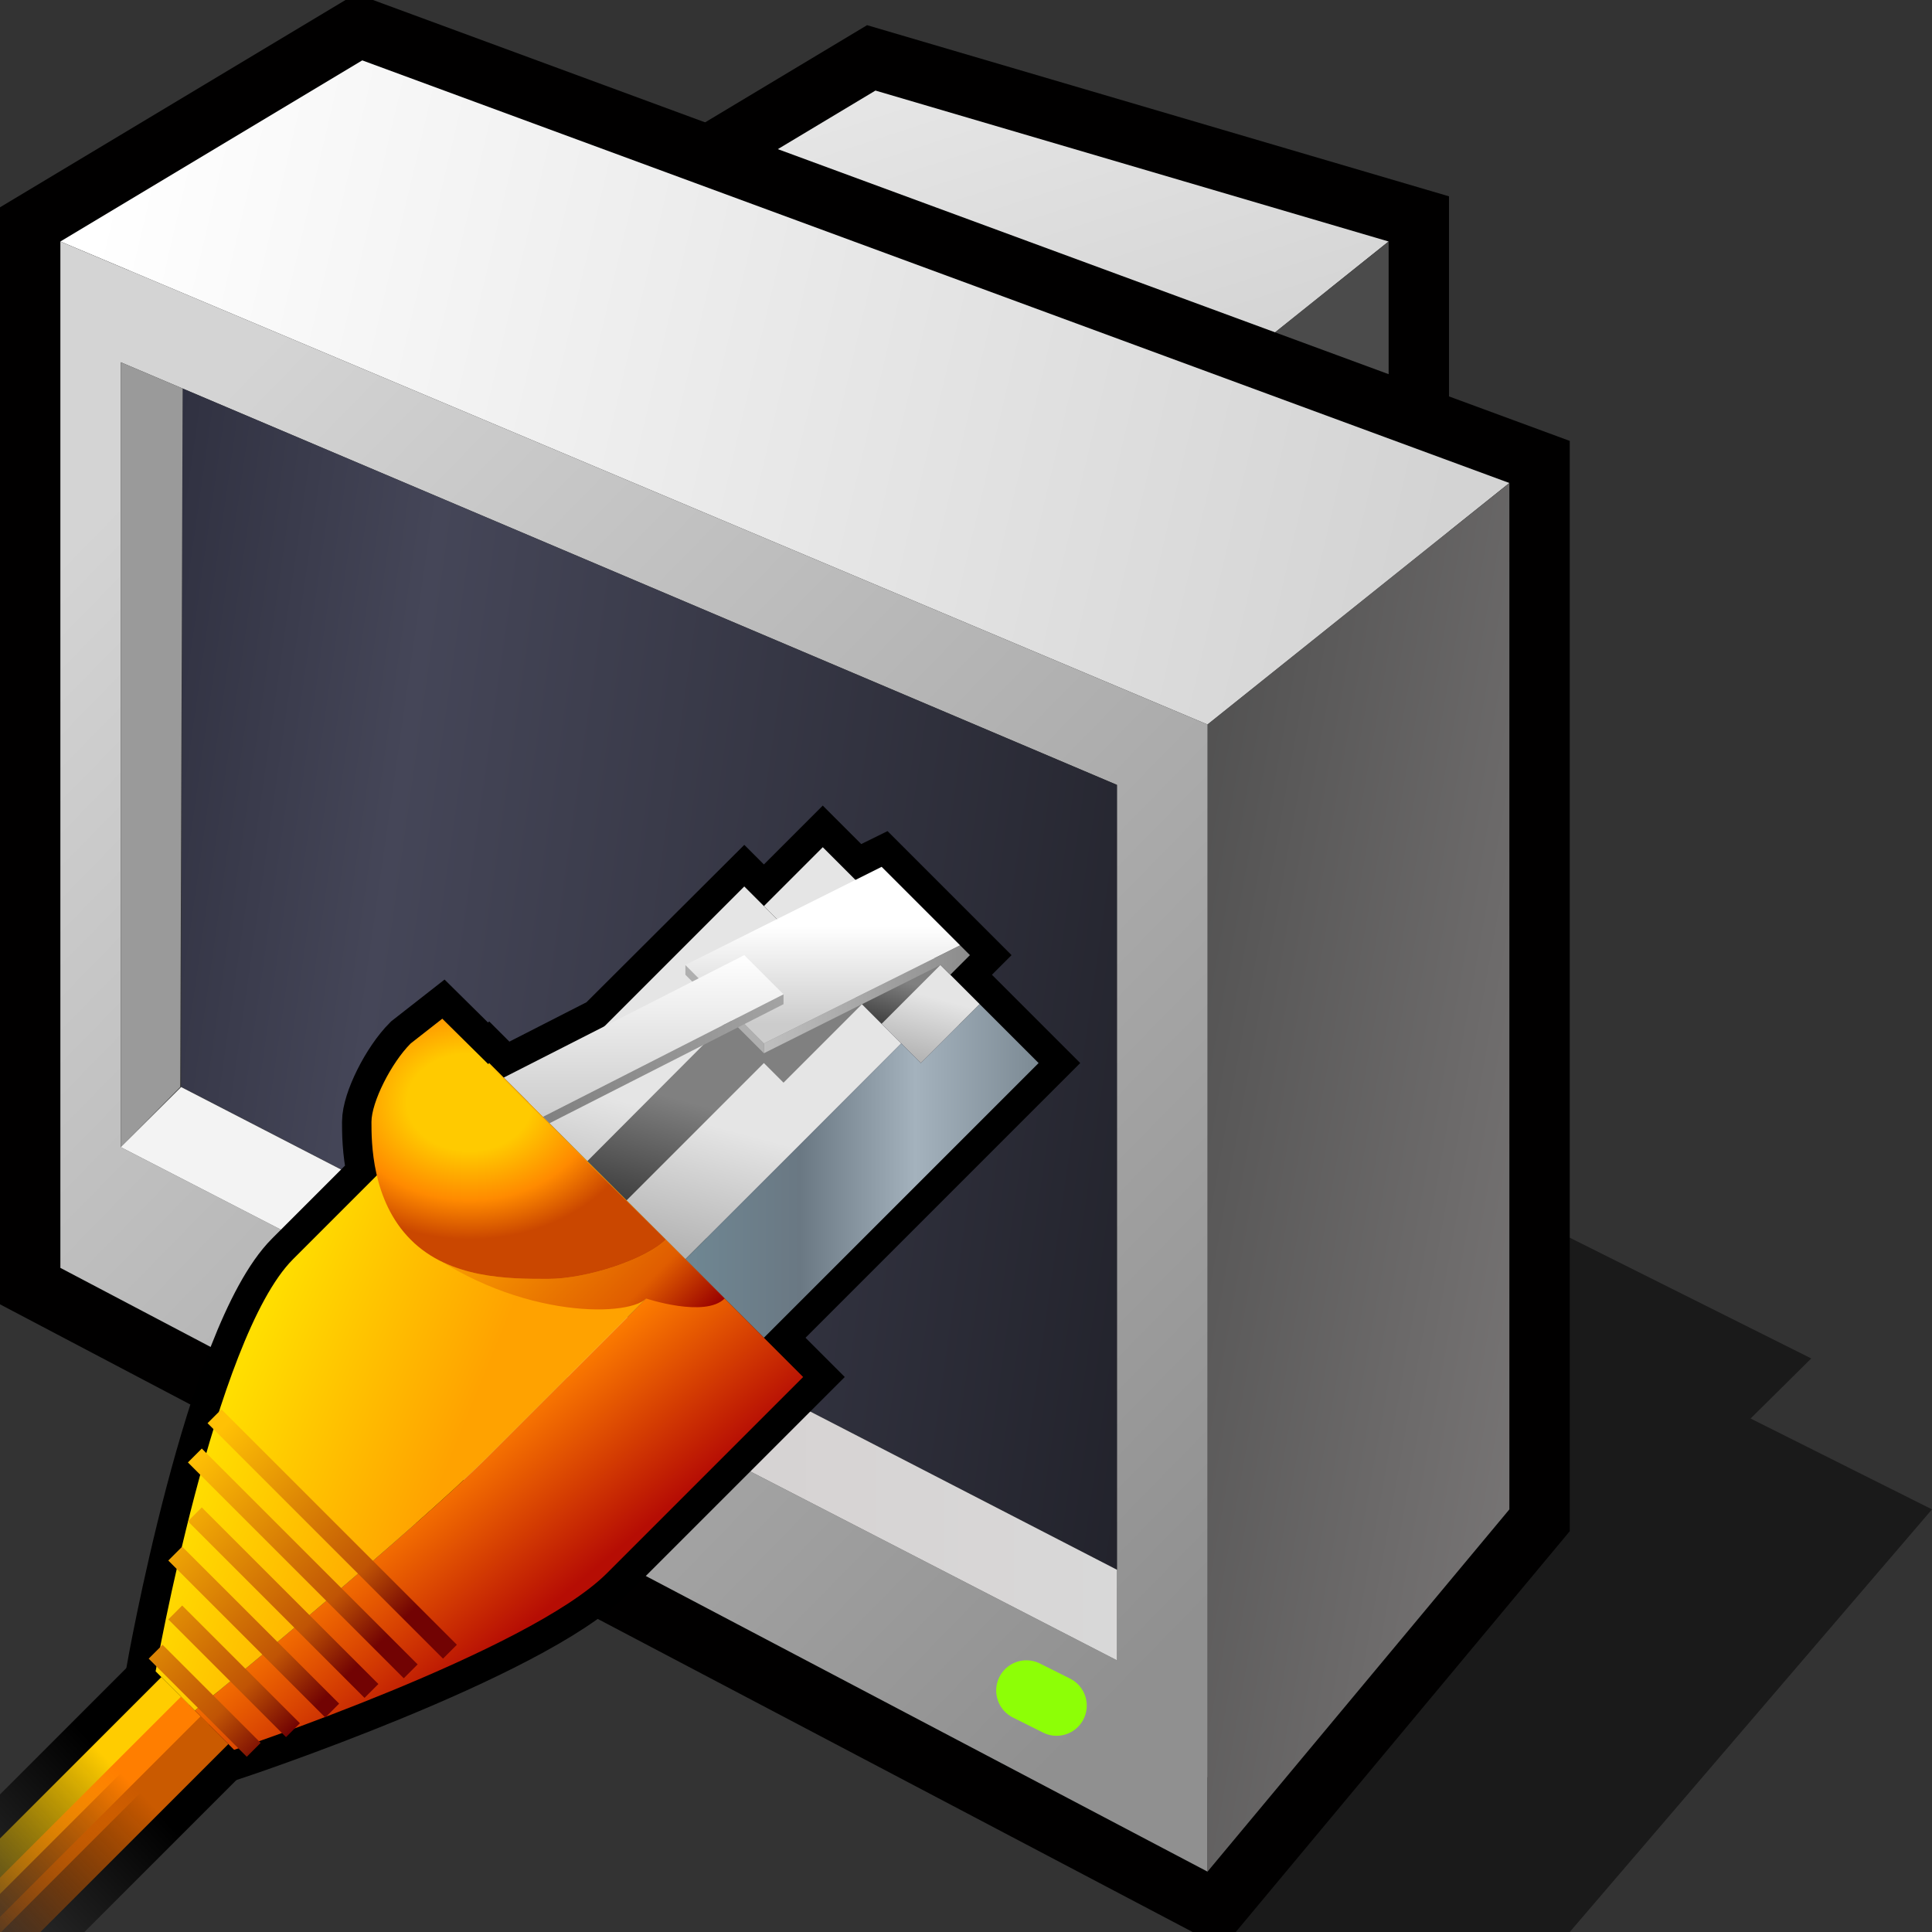 <?xml version="1.0" encoding="UTF-8" standalone="no"?>
<svg
   xmlns:dc="http://purl.org/dc/elements/1.1/"
   xmlns:cc="http://creativecommons.org/ns#"
   xmlns:rdf="http://www.w3.org/1999/02/22-rdf-syntax-ns#"
   xmlns:svg="http://www.w3.org/2000/svg"
   xmlns="http://www.w3.org/2000/svg"
   xmlns:xlink="http://www.w3.org/1999/xlink"
   xmlns:sodipodi="http://sodipodi.sourceforge.net/DTD/sodipodi-0.dtd"
   xmlns:inkscape="http://www.inkscape.org/namespaces/inkscape"
   version="1.1"
   width="64"
   height="64"
   color-interpolation="linearRGB"
   id="svg2"
   inkscape:version="0.48.3.1 r9886"
   sodipodi:docname="video-display.svg">
  <rect width="100%" height="100%" fill="#333333" stroke="none"/>
  <defs
     id="defs71">
    <linearGradient
       id="gradient0-5"
       gradientUnits="userSpaceOnUse"
       x1="26.27"
       y1="65.97"
       x2="17.69"
       y2="74.07">
      <stop
         offset="0"
         stop-color="#000000"
         id="stop7" />
      <stop
         offset="1"
         stop-color="#000000"
         stop-opacity="0"
         id="stop9" />
    </linearGradient>
    <linearGradient
       id="gradient1-4"
       gradientUnits="userSpaceOnUse"
       x1="26.27"
       y1="65.97"
       x2="17.69"
       y2="74.07">
      <stop
         offset="0"
         stop-color="#ffcc00"
         id="stop18" />
      <stop
         offset="1"
         stop-color="#ffcc00"
         stop-opacity="0"
         id="stop20" />
    </linearGradient>
    <linearGradient
       id="gradient2-9"
       gradientUnits="userSpaceOnUse"
       x1="26.27"
       y1="65.97"
       x2="17.69"
       y2="74.07">
      <stop
         offset="0"
         stop-color="#ff7e00"
         id="stop25" />
      <stop
         offset="1"
         stop-color="#ff7e00"
         stop-opacity="0"
         id="stop27" />
    </linearGradient>
    <linearGradient
       id="gradient3-5"
       gradientUnits="userSpaceOnUse"
       x1="26.27"
       y1="65.97"
       x2="17.69"
       y2="74.07">
      <stop
         offset="0"
         stop-color="#ca5a00"
         id="stop32" />
      <stop
         offset="1"
         stop-color="#ca5a00"
         stop-opacity="0"
         id="stop34" />
    </linearGradient>
    <linearGradient
       id="gradient4-2"
       gradientUnits="userSpaceOnUse"
       x1="41.02"
       y1="25.73"
       x2="42.82"
       y2="19.01">
      <stop
         offset="0"
         stop-color="#b2b2b2"
         id="stop39" />
      <stop
         offset="1"
         stop-color="#e5e5e5"
         id="stop41" />
    </linearGradient>
    <linearGradient
       id="gradient5-5"
       gradientUnits="userSpaceOnUse"
       x1="50.29"
       y1="15"
       x2="51.17"
       y2="11.72">
      <stop
         offset="0"
         stop-color="#b2b2b2"
         id="stop46" />
      <stop
         offset="1"
         stop-color="#e5e5e5"
         id="stop48" />
    </linearGradient>
    <linearGradient
       id="gradient6-0"
       gradientUnits="userSpaceOnUse"
       x1="42"
       y1="21.5"
       x2="60"
       y2="21.5">
      <stop
         offset="0"
         stop-color="#6f8793"
         id="stop53" />
      <stop
         offset="0.325"
         stop-color="#6a7883"
         id="stop55" />
      <stop
         offset="0.651"
         stop-color="#a4b2bd"
         id="stop57" />
      <stop
         offset="1"
         stop-color="#7c8a94"
         id="stop59-5" />
    </linearGradient>
    <linearGradient
       id="gradient7"
       gradientUnits="userSpaceOnUse"
       x1="50.65"
       y1="13.64"
       x2="51.27"
       y2="11.35">
      <stop
         offset="0"
         stop-color="#404040"
         id="stop64" />
      <stop
         offset="1"
         stop-color="#808080"
         id="stop66" />
    </linearGradient>
    <linearGradient
       id="gradient8"
       gradientUnits="userSpaceOnUse"
       x1="42.16"
       y1="23.84"
       x2="43.63"
       y2="18.37">
      <stop
         offset="0"
         stop-color="#404040"
         id="stop71" />
      <stop
         offset="1"
         stop-color="#808080"
         id="stop73" />
    </linearGradient>
    <linearGradient
       id="gradient9"
       gradientUnits="userSpaceOnUse"
       x1="46"
       y1="12.75"
       x2="56.5"
       y2="12.75">
      <stop
         offset="0"
         stop-color="#bfbfbf"
         id="stop78" />
      <stop
         offset="1"
         stop-color="#8c8c8c"
         id="stop80" />
    </linearGradient>
    <linearGradient
       id="gradient10"
       gradientUnits="userSpaceOnUse"
       x1="44"
       y1="14"
       x2="44"
       y2="9">
      <stop
         offset="0"
         stop-color="#cccccc"
         id="stop87" />
      <stop
         offset="1"
         stop-color="#ffffff"
         id="stop89" />
    </linearGradient>
    <linearGradient
       id="gradient11"
       gradientUnits="userSpaceOnUse"
       x1="39.87"
       y1="18.75"
       x2="39.87"
       y2="10.5">
      <stop
         offset="0"
         stop-color="#cccccc"
         id="stop94" />
      <stop
         offset="1"
         stop-color="#ffffff"
         id="stop96" />
    </linearGradient>
    <linearGradient
       id="gradient12"
       gradientUnits="userSpaceOnUse"
       x1="34.75"
       y1="15.79"
       x2="47"
       y2="15.79">
      <stop
         offset="0"
         stop-color="#808080"
         id="stop101" />
      <stop
         offset="1"
         stop-color="#a3a3a3"
         id="stop103" />
    </linearGradient>
    <linearGradient
       id="gradient13"
       gradientUnits="userSpaceOnUse"
       x1="29.28"
       y1="36.66"
       x2="35.14"
       y2="43.65">
      <stop
         offset="0"
         stop-color="#ff8000"
         id="stop108" />
      <stop
         offset="1"
         stop-color="#b60d04"
         id="stop110" />
    </linearGradient>
    <linearGradient
       id="gradient14"
       gradientUnits="userSpaceOnUse"
       x1="24.43"
       y1="19.14"
       x2="35.23"
       y2="23.57">
      <stop
         offset="0"
         stop-color="#ffde00"
         id="stop115" />
      <stop
         offset="1"
         stop-color="#ffa200"
         id="stop117" />
    </linearGradient>
    <linearGradient
       id="gradient15"
       gradientUnits="userSpaceOnUse"
       x1="31.25"
       y1="21.75"
       x2="40.75"
       y2="31.25">
      <stop
         offset="0"
         stop-color="#ffae00"
         id="stop122" />
      <stop
         offset="0.749"
         stop-color="#e05d00"
         id="stop124" />
      <stop
         offset="1"
         stop-color="#990000"
         id="stop126" />
    </linearGradient>
    <radialGradient
       id="gradient16"
       gradientUnits="userSpaceOnUse"
       cx="0"
       cy="0"
       r="64"
       gradientTransform="matrix(0.141,0,0,0.11,30.999,18)">
      <stop
         offset="0.353"
         stop-color="#ffca00"
         id="stop131" />
      <stop
         offset="0.71"
         stop-color="#ff8a00"
         id="stop133" />
      <stop
         offset="0.992"
         stop-color="#ca4700"
         id="stop135" />
    </radialGradient>
    <linearGradient
       id="gradient17"
       gradientUnits="userSpaceOnUse"
       x1="29.25"
       y1="23.75"
       x2="38.75"
       y2="33.25">
      <stop
         offset="0"
         stop-color="#ffc105"
         id="stop140" />
      <stop
         offset="0.757"
         stop-color="#c05405"
         id="stop142" />
      <stop
         offset="1"
         stop-color="#720303"
         id="stop144" />
    </linearGradient>
    <linearGradient
       y2="33.25"
       x2="38.75"
       y1="23.75"
       x1="29.25"
       gradientUnits="userSpaceOnUse"
       id="linearGradient3338"
       xlink:href="#gradient17"
       inkscape:collect="always" />
  </defs>
  <sodipodi:namedview
     pagecolor="#ffffff"
     bordercolor="#666666"
     borderopacity="1"
     objecttolerance="10"
     gridtolerance="10"
     guidetolerance="10"
     inkscape:pageopacity="0"
     inkscape:pageshadow="2"
     inkscape:window-width="1918"
     inkscape:window-height="1018"
     id="namedview69"
     showgrid="false"
     inkscape:zoom="3.6875"
     inkscape:cx="32"
     inkscape:cy="32"
     inkscape:window-x="2"
     inkscape:window-y="30"
     inkscape:window-maximized="1"
     inkscape:current-layer="svg2" />
  <g
     id="g4">
    <path
       style="fill:#010101; fill-opacity:0.494"
       d="M40 64H52L64 50L57.99 46.99L60 45L50 40L40 64z"
       id="path6" />
    <path
       style="fill:none; stroke:#010000; stroke-width:4"
       d="M24 6L29 3L46 8V14"
       id="path8" />
    <linearGradient
       id="gradient0"
       gradientUnits="userSpaceOnUse"
       x1="122.91"
       y1="-32.33"
       x2="131.68"
       y2="-5.43">
      <stop
         offset="0.007"
         stop-color="#ececec"
         id="stop11" />
      <stop
         offset="1"
         stop-color="#c3c3c3"
         id="stop13" />
    </linearGradient>
    <path
       style="fill:url(#gradient0)"
       d="M24 6L29 3L46 8L41 12L24 6z"
       id="path15" />
    <path
       style="fill:#4b4b4b"
       d="M41 12L46 8V14L41 12z"
       id="path17" />
    <path
       style="fill:none; stroke:#010000; stroke-width:4"
       d="M2 8V42L40 62L50 50V16L12 2L2 8z"
       id="path19" />
    <linearGradient
       id="gradient1"
       gradientUnits="userSpaceOnUse"
       x1="13.84"
       y1="-38.14"
       x2="58.34"
       y2="-27.7">
      <stop
         offset="0"
         stop-color="#ffffff"
         id="stop22" />
      <stop
         offset="1"
         stop-color="#d3d3d3"
         id="stop24" />
    </linearGradient>
    <path
       style="fill:url(#gradient1)"
       d="M2 8L40 24L50 16L12 2L2 8z"
       id="path26" />
    <linearGradient
       id="gradient2"
       gradientUnits="userSpaceOnUse"
       x1="40.61"
       y1="-4.89"
       x2="77.77"
       y2="1.75">
      <stop
         offset="0"
         stop-color="#474747"
         id="stop29" />
      <stop
         offset="1"
         stop-color="#a5a0a0"
         id="stop31" />
    </linearGradient>
    <path
       style="fill:url(#gradient2)"
       d="M40 24V62L50 50V16L40 24z"
       id="path33" />
    <linearGradient
       id="gradient3"
       gradientUnits="userSpaceOnUse"
       x1="11.3"
       y1="82.69"
       x2="-25.59"
       y2="46.62">
      <stop
         offset="0"
         stop-color="#909090"
         id="stop36" />
      <stop
         offset="1"
         stop-color="#d4d4d4"
         id="stop38" />
    </linearGradient>
    <path
       style="fill:url(#gradient3)"
       d="M2 8V42L40 62V24L2 8z            M37 26V55L4 38V12L37 26z"
       id="path40" />
    <linearGradient
       id="gradient4"
       gradientUnits="userSpaceOnUse"
       x1="6.95"
       y1="-50.95"
       x2="76.9"
       y2="-40.97">
      <stop
         offset="0"
         stop-color="#1d1e2c"
         id="stop43" />
      <stop
         offset="0.242"
         stop-color="#454658"
         id="stop45" />
      <stop
         offset="1"
         stop-color="#010101"
         id="stop47" />
    </linearGradient>
    <path
       style="fill:url(#gradient4)"
       d="M37 26V52L6 36L6.05 12.87L37 26z"
       id="path49" />
    <linearGradient
       id="gradient5"
       gradientUnits="userSpaceOnUse"
       x1="63.81"
       y1="3.47"
       x2="73.7"
       y2="31.53">
      <stop
         offset="1"
         stop-color="#9a9a9a"
         id="stop52" />
      <stop
         offset="0"
         stop-color="#242222"
         id="stop54" />
    </linearGradient>
    <path
       style="fill:url(#gradient5)"
       d="M5.97 36.01L4 38V12L6.05 12.87L5.97 36.01z"
       id="path56" />
    <linearGradient
       id="gradient6"
       gradientUnits="userSpaceOnUse"
       x1="0.69"
       y1="-5.52"
       x2="39.3"
       y2="-5.52">
      <stop
         offset="0.348"
         stop-color="#f3f3f3"
         id="stop59" />
      <stop
         offset="0"
         stop-color="#d4cece"
         id="stop61" />
      <stop
         offset="1"
         stop-color="#d9d9d9"
         id="stop63" />
    </linearGradient>
    <path
       style="fill:url(#gradient6)"
       d="M37 52V55L4 38L6 36.01L37 52z"
       id="path65" />
    <path
       style="fill:none; stroke:#8dff06; stroke-width:2; stroke-linecap:round"
       d="M34 56L35 56.5"
       id="path67" />
  </g>
  <g
     transform="matrix(0.65,0,0,0.65,-4.595,24.815)"
     id="g4-5">
    <linearGradient
       id="linearGradient3199"
       gradientUnits="userSpaceOnUse"
       x1="26.27"
       y1="65.97"
       x2="17.69"
       y2="74.07">
      <stop
         offset="0"
         stop-color="#000000"
         id="stop3201" />
      <stop
         offset="1"
         stop-color="#000000"
         stop-opacity="0"
         id="stop3203" />
    </linearGradient>
    <path
       inkscape:connector-curvature="0"
       style="fill:none;stroke:url(#gradient0-5);stroke-width:8"
       d="M 17,49 5,61"
       id="path11" />
    <path
       inkscape:connector-curvature="0"
       style="fill:none;stroke:#000000;stroke-width:3"
       d="M 32,16 22,26 c -4,4 -7,21 -7,21 l 4,4 c 0,0 15,-5 19,-9 L 48,32 32,16 z m -4,-1 c -1,1 -2,3 -2,4 0,1 0,4 2,6 2,2 5,2 7,2 2,0 5,-1 6,-2 L 29.61,13.74 28,15 z"
       id="path13" />
    <path
       inkscape:connector-curvature="0"
       style="fill:none;stroke:#000000;stroke-width:3"
       d="m 55.5,11.5 1,-1 L 52,6 50.66,6.66 49,5 46,8 45,7 37.85,14.13 32.74,16.74 46,30 60,16 55.5,11.5 z"
       id="path15-6" />
    <linearGradient
       id="linearGradient3208"
       gradientUnits="userSpaceOnUse"
       x1="26.27"
       y1="65.97"
       x2="17.69"
       y2="74.07">
      <stop
         offset="0"
         stop-color="#ffcc00"
         id="stop3210" />
      <stop
         offset="1"
         stop-color="#ffcc00"
         stop-opacity="0"
         id="stop3212" />
    </linearGradient>
    <path
       inkscape:connector-curvature="0"
       style="fill:none;stroke:url(#gradient1-4);stroke-width:2"
       d="M 17,49 5,61"
       transform="translate(-1,-1)"
       id="path22" />
    <linearGradient
       id="linearGradient3215"
       gradientUnits="userSpaceOnUse"
       x1="26.27"
       y1="65.97"
       x2="17.69"
       y2="74.07">
      <stop
         offset="0"
         stop-color="#ff7e00"
         id="stop3217" />
      <stop
         offset="1"
         stop-color="#ff7e00"
         stop-opacity="0"
         id="stop3219" />
    </linearGradient>
    <path
       inkscape:connector-curvature="0"
       style="fill:none;stroke:url(#gradient2-9);stroke-width:2"
       d="M 17,49 5,61"
       id="path29" />
    <linearGradient
       id="linearGradient3222"
       gradientUnits="userSpaceOnUse"
       x1="26.27"
       y1="65.97"
       x2="17.69"
       y2="74.07">
      <stop
         offset="0"
         stop-color="#ca5a00"
         id="stop3224" />
      <stop
         offset="1"
         stop-color="#ca5a00"
         stop-opacity="0"
         id="stop3226" />
    </linearGradient>
    <path
       inkscape:connector-curvature="0"
       style="fill:none;stroke:url(#gradient3-5);stroke-width:2"
       d="M 17,49 5,61"
       transform="translate(1,1)"
       id="path36" />
    <linearGradient
       id="linearGradient3229"
       gradientUnits="userSpaceOnUse"
       x1="41.02"
       y1="25.73"
       x2="42.82"
       y2="19.01">
      <stop
         offset="0"
         stop-color="#b2b2b2"
         id="stop3231" />
      <stop
         offset="1"
         stop-color="#e5e5e5"
         id="stop3233" />
    </linearGradient>
    <path
       inkscape:connector-curvature="0"
       style="fill:url(#gradient4-2)"
       d="M 45,7 34,18 42,26 53,15 45,7 z"
       id="path43" />
    <linearGradient
       id="linearGradient3236"
       gradientUnits="userSpaceOnUse"
       x1="50.29"
       y1="15"
       x2="51.17"
       y2="11.72">
      <stop
         offset="0"
         stop-color="#b2b2b2"
         id="stop3238" />
      <stop
         offset="1"
         stop-color="#e5e5e5"
         id="stop3240" />
    </linearGradient>
    <path
       inkscape:connector-curvature="0"
       style="fill:url(#gradient5-5)"
       d="m 49,5 -3,3 8,8 3,-3 -8,-8 z"
       id="path50" />
    <linearGradient
       id="linearGradient3243"
       gradientUnits="userSpaceOnUse"
       x1="42"
       y1="21.5"
       x2="60"
       y2="21.5">
      <stop
         offset="0"
         stop-color="#6f8793"
         id="stop3245" />
      <stop
         offset="0.325"
         stop-color="#6a7883"
         id="stop3247" />
      <stop
         offset="0.651"
         stop-color="#a4b2bd"
         id="stop3249" />
      <stop
         offset="1"
         stop-color="#7c8a94"
         id="stop3251" />
    </linearGradient>
    <path
       inkscape:connector-curvature="0"
       style="fill:url(#gradient6-0)"
       d="m 57,13 -3,3 -1,-1 -11,11 4,4 14,-14 -3,-3 z"
       id="path61" />
    <linearGradient
       id="linearGradient3254"
       gradientUnits="userSpaceOnUse"
       x1="50.65"
       y1="13.64"
       x2="51.27"
       y2="11.35">
      <stop
         offset="0"
         stop-color="#404040"
         id="stop3256" />
      <stop
         offset="1"
         stop-color="#808080"
         id="stop3258" />
    </linearGradient>
    <path
       inkscape:connector-curvature="0"
       style="fill:url(#gradient7)"
       d="m 52,14 3,-3 -4,-4 -3,3 4,4 z"
       id="path68" />
    <linearGradient
       id="linearGradient3261"
       gradientUnits="userSpaceOnUse"
       x1="42.16"
       y1="23.84"
       x2="43.63"
       y2="18.37">
      <stop
         offset="0"
         stop-color="#404040"
         id="stop3263" />
      <stop
         offset="1"
         stop-color="#808080"
         id="stop3265" />
    </linearGradient>
    <path
       inkscape:connector-curvature="0"
       style="fill:url(#gradient8)"
       d="M 43.99,13.99 37,21 l 2,2 7,-7 1,1 4,-4 -4,-4 -4,4 0.99,0.99 z"
       id="path75" />
    <linearGradient
       id="linearGradient3268"
       gradientUnits="userSpaceOnUse"
       x1="46"
       y1="12.75"
       x2="56.5"
       y2="12.75">
      <stop
         offset="0"
         stop-color="#bfbfbf"
         id="stop3270" />
      <stop
         offset="1"
         stop-color="#8c8c8c"
         id="stop3272" />
    </linearGradient>
    <path
       inkscape:connector-curvature="0"
       style="fill:url(#gradient9)"
       d="M 56.5,10.5 56,10 46,15 v 0.5 l 9,-4.5 0.5,0.5 1,-1 z"
       id="path82" />
    <path
       inkscape:connector-curvature="0"
       style="fill:#afafaf"
       d="m 42,11 4,4 v 0.5 l -4,-4 V 11 z"
       id="path84" />
    <linearGradient
       id="linearGradient3276"
       gradientUnits="userSpaceOnUse"
       x1="44"
       y1="14"
       x2="44"
       y2="9">
      <stop
         offset="0"
         stop-color="#cccccc"
         id="stop3278" />
      <stop
         offset="1"
         stop-color="#ffffff"
         id="stop3280" />
    </linearGradient>
    <path
       inkscape:connector-curvature="0"
       style="fill:url(#gradient10)"
       d="m 52,6 -10,5 4,4 10,-5 -4,-4 z"
       id="path91" />
    <linearGradient
       id="linearGradient3283"
       gradientUnits="userSpaceOnUse"
       x1="39.87"
       y1="18.75"
       x2="39.87"
       y2="10.5">
      <stop
         offset="0"
         stop-color="#cccccc"
         id="stop3285" />
      <stop
         offset="1"
         stop-color="#ffffff"
         id="stop3287" />
    </linearGradient>
    <path
       inkscape:connector-curvature="0"
       style="fill:url(#gradient11)"
       d="m 45,10.5 -12.26,6.24 2,2 12.26,-6.24 -2,-2 z"
       id="path98" />
    <linearGradient
       id="linearGradient3290"
       gradientUnits="userSpaceOnUse"
       x1="34.75"
       y1="15.79"
       x2="47"
       y2="15.79">
      <stop
         offset="0"
         stop-color="#808080"
         id="stop3292" />
      <stop
         offset="1"
         stop-color="#a3a3a3"
         id="stop3294" />
    </linearGradient>
    <path
       inkscape:connector-curvature="0"
       style="fill:url(#gradient12)"
       d="M 34.74,18.74 35.07,19.07 47,13 v -0.5 l -12.26,6.24 z"
       id="path105" />
    <linearGradient
       id="linearGradient3297"
       gradientUnits="userSpaceOnUse"
       x1="29.28"
       y1="36.66"
       x2="35.14"
       y2="43.65">
      <stop
         offset="0"
         stop-color="#ff8000"
         id="stop3299" />
      <stop
         offset="1"
         stop-color="#b60d04"
         id="stop3301" />
    </linearGradient>
    <path
       inkscape:connector-curvature="0"
       style="fill:url(#gradient13)"
       d="M 42,26 32,36 C 28,40 17,49 17,49 l 2,2 c 0,0 15,-5 19,-9 L 48,32 42,26 z"
       id="path112" />
    <linearGradient
       id="linearGradient3304"
       gradientUnits="userSpaceOnUse"
       x1="24.43"
       y1="19.14"
       x2="35.23"
       y2="23.57">
      <stop
         offset="0"
         stop-color="#ffde00"
         id="stop3306" />
      <stop
         offset="1"
         stop-color="#ffa200"
         id="stop3308" />
    </linearGradient>
    <path
       inkscape:connector-curvature="0"
       style="fill:url(#gradient14)"
       d="M 32,16 22,26 c -4,4 -7,21 -7,21 l 2,2 c 0,0 11,-9 15,-13 L 42,26 32,16 z"
       id="path119" />
    <linearGradient
       id="linearGradient3311"
       gradientUnits="userSpaceOnUse"
       x1="31.25"
       y1="21.75"
       x2="40.75"
       y2="31.25">
      <stop
         offset="0"
         stop-color="#ffae00"
         id="stop3313" />
      <stop
         offset="0.749"
         stop-color="#e05d00"
         id="stop3315" />
      <stop
         offset="1"
         stop-color="#990000"
         id="stop3317" />
    </linearGradient>
    <path
       inkscape:connector-curvature="0"
       style="fill:url(#gradient15)"
       d="m 40,28 c -1,1 -7,1 -12,-3 2,2 5,2 7,2 2,0 5,-1 6,-2 l 3,3 c -1,1 -4,0 -4,0 z"
       id="path128" />
    <radialGradient
       id="radialGradient3320"
       gradientUnits="userSpaceOnUse"
       cx="0"
       cy="0"
       r="64"
       gradientTransform="matrix(0.141,0,0,0.11,30.999,18)">
      <stop
         offset="0.353"
         stop-color="#ffca00"
         id="stop3322" />
      <stop
         offset="0.71"
         stop-color="#ff8a00"
         id="stop3324" />
      <stop
         offset="0.992"
         stop-color="#ca4700"
         id="stop3326" />
    </radialGradient>
    <path
       inkscape:connector-curvature="0"
       style="fill:url(#gradient16)"
       d="m 28,15 c -1,1 -2,3 -2,4 0,1 0,4 2,6 2,2 5,2 7,2 2,0 5,-1 6,-2 L 29.61,13.74 28,15 z"
       id="path137" />
    <linearGradient
       id="linearGradient3329"
       gradientUnits="userSpaceOnUse"
       x1="29.25"
       y1="23.75"
       x2="38.75"
       y2="33.25">
      <stop
         offset="0"
         stop-color="#ffc105"
         id="stop3331" />
      <stop
         offset="0.757"
         stop-color="#c05405"
         id="stop3333" />
      <stop
         offset="1"
         stop-color="#720303"
         id="stop3335" />
    </linearGradient>
    <path
       inkscape:connector-curvature="0"
       style="fill:none;stroke:url(#linearGradient3338);stroke-width:1"
       d="m 15,46 5,5 m -4,-7 6,6 m -6,-9 8,8 m -7,-10 9,9 M 17,36 28,47 M 18,34 30,46"
       id="path146" />
  </g>
</svg>
